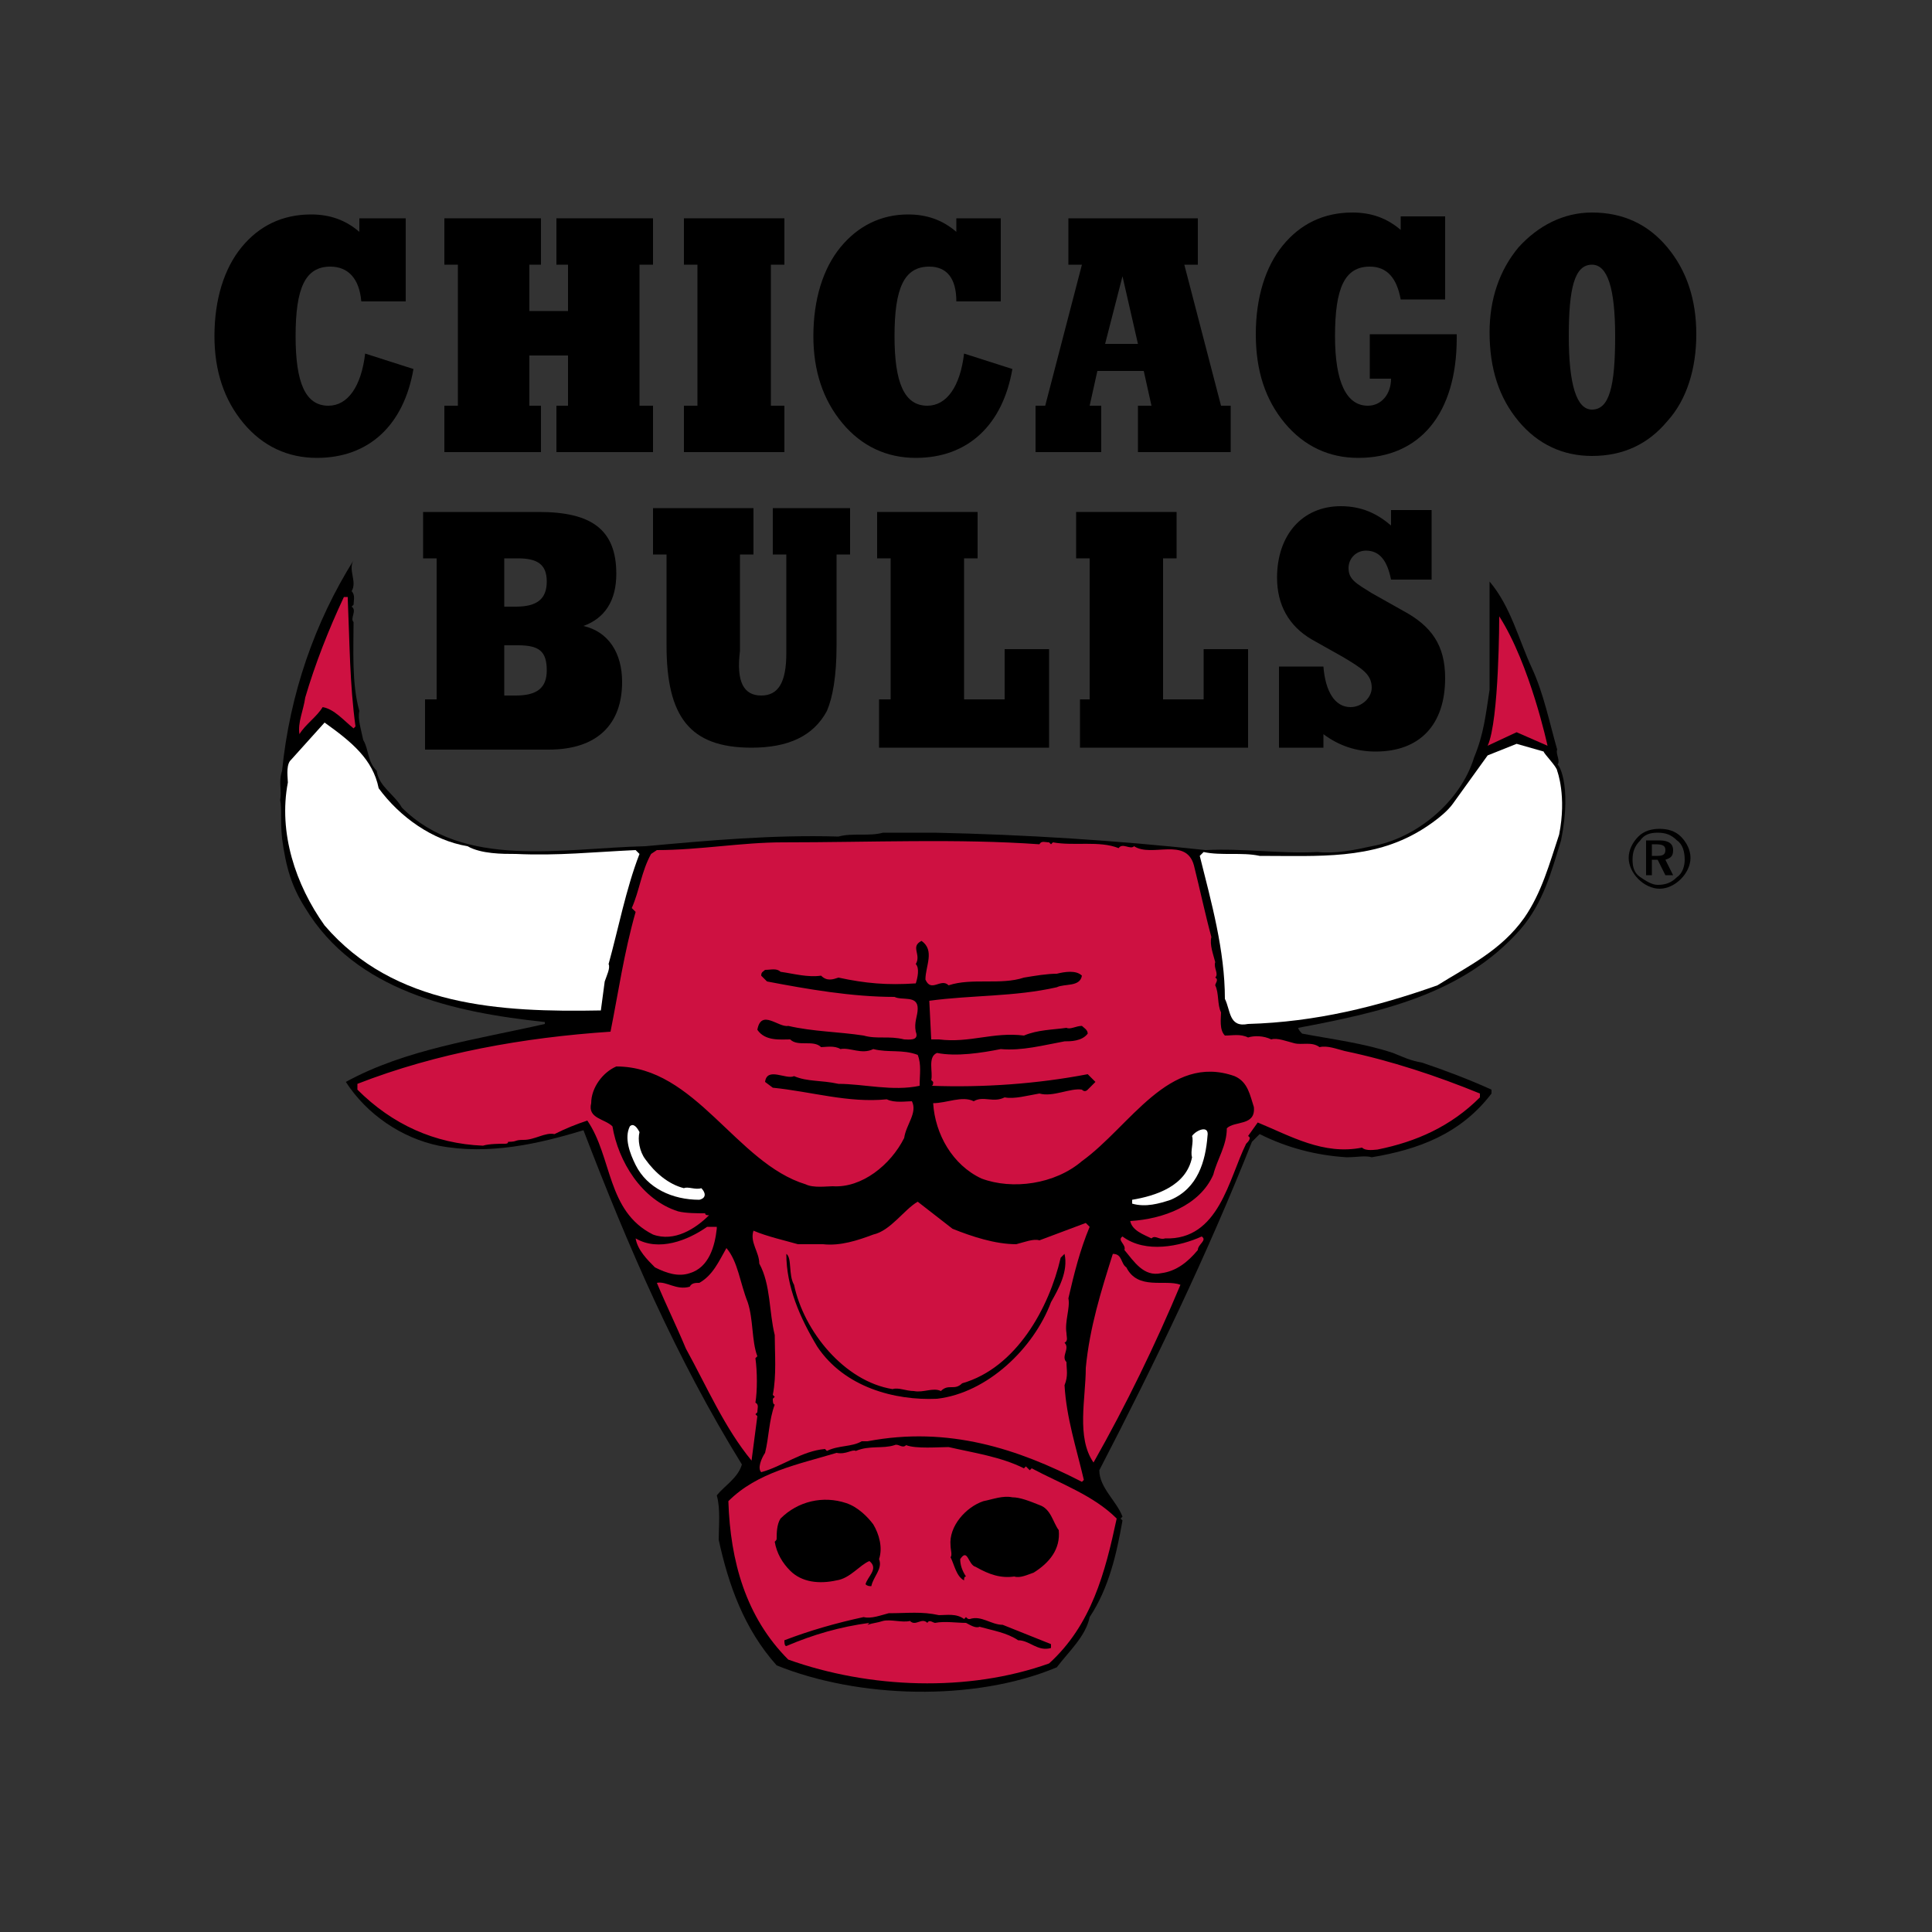 <?xml version="1.0" encoding="utf-8"?>
<!-- Generator: Adobe Illustrator 19.1.0, SVG Export Plug-In . SVG Version: 6.00 Build 0)  -->
<svg version="1.1" id="Layer_1" xmlns="http://www.w3.org/2000/svg" xmlns:xlink="http://www.w3.org/1999/xlink" x="0px" y="0px"
	 viewBox="0 0 100 100" style="enable-background:new 0 0 100 100;" xml:space="preserve">
<rect x="0" y="0" width="100" height="100" fill="#333333" stroke="none"/>
<style type="text/css">
	.st0{fill:#FFFFFF;}
	.st1{fill:#CE1141;}
</style>
<g>
	<path d="M80.8,43.5c-0.5,1.6-0.9,3.2-2.1,4.6c-3,3.4-7.3,4.3-11.5,5.1c0,0.1,0.1,0.2,0.2,0.3c1.6,0.3,3.2,0.5,4.7,1
		c0.5,0.2,0.9,0.4,1.5,0.5c1.2,0.4,2.5,0.9,3.6,1.4v0.2c-1.6,2.1-3.8,2.9-6.2,3.3c-0.3-0.1-0.8,0-1.3,0c-1.6-0.1-3.1-0.5-4.5-1.2
		l-0.4,0.4c-2.3,5.8-5,11.4-7.9,17c0,0.9,0.9,1.6,1.2,2.4L58,78.6l0.1,0.1c-0.3,1.7-0.7,3.5-1.7,5c-0.2,1-1.1,1.8-1.7,2.6
		c-4.3,1.8-10.3,1.6-14.5-0.1c-1.7-1.9-2.5-4.2-3-6.5c0-0.7,0.1-1.6-0.1-2.3c0.4-0.5,1.1-0.9,1.3-1.6c-3.4-5.5-5.9-11.3-8.2-17.3
		c-2.3,0.7-4.9,1.3-7.5,0.8c-1.9-0.4-3.7-1.6-4.8-3.3c3.1-1.7,6.8-2.2,10.3-3v-0.1c-4.7-0.5-9.8-1.6-12.4-5.9
		c-0.7-1.1-1-2.1-1.2-3.6c-0.1-1,0-1.5-0.1-2c0.1-0.5-0.1-0.9,0.1-1.5c0.4-4,1.7-7.7,3.7-10.9c-0.3,0.5,0.2,1.1-0.1,1.6
		c0.2,0.2,0.1,0.5,0.1,0.7l-0.1,0.1c0.3,0.2-0.1,0.6,0.1,0.8c0,1.4-0.1,3.2,0.3,4.6c-0.1,0.4,0.1,1,0.2,1.5c0.3,0.5,0.2,1.1,0.7,1.6
		c0.1,0.8,0.9,1.2,1.3,1.9c3.2,3.2,8.3,2.1,12.6,2c3.3-0.3,6.6-0.6,10-0.5c0.7-0.2,1.6,0,2.3-0.2c1,0,1.8,0,2.7,0
		c4.7,0.1,9.4,0.4,14,0.9c2-0.1,3.8,0.2,5.8,0.1c0.9,0.1,1.9-0.1,2.8-0.3c2.3-0.4,4.6-2.3,5.3-4.6c0.5-1.2,0.6-2.2,0.8-3.5
		c0-1.9,0-3.6,0-5.6c1.1,1.3,1.5,3,2.2,4.5c0.6,1.3,0.9,2.8,1.3,4.2c-0.1,0.2,0.2,0.6,0,0.8C80.6,39.4,81.4,40.5,80.8,43.5z"/>
	<path class="st0" d="M19.6,40.8c1.1,1.5,2.8,2.7,4.6,3c0.7,0.4,1.8,0.4,2.5,0.4c2.2,0.1,4-0.1,6.2-0.2l0.2,0.2
		c-0.7,1.8-1.1,3.9-1.6,5.7c0.1,0.2-0.1,0.6-0.2,0.9l-0.2,1.5c-5.2,0.1-10.7-0.2-14.3-4.4c-1.5-2.1-2.4-4.8-1.9-7.4
		c0-0.2-0.1-0.8,0.1-1.1l1.8-2C18.2,38.4,19.3,39.3,19.6,40.8z"/>
	<path class="st0" d="M33.1,58.6c-0.1,0.4,0,1,0.3,1.4c0.5,0.7,1.2,1.3,2,1.5c0.2-0.1,0.6,0.1,0.9,0c0.2,0.2,0.3,0.5-0.1,0.6
		c-1.4,0-2.7-0.6-3.3-1.8c-0.3-0.6-0.6-1.4-0.3-2C32.8,58.1,33,58.4,33.1,58.6z"/>
	<path class="st0" d="M62.5,58.8c-0.1,1.3-0.5,2.7-1.9,3.3c-0.6,0.2-1.3,0.4-2,0.2v-0.2c1.2-0.2,2.8-0.7,3.1-2.2
		c-0.1-0.3,0.1-0.8,0-1.1C61.9,58.5,62.6,58.2,62.5,58.8z"/>
	<path d="M17.1,13.8c-1.3,0-1.8,1.1-1.8,3.6c0,2.4,0.5,3.6,1.7,3.6c1,0,1.7-1,1.9-2.7l2.5,0.8c-0.5,2.9-2.3,4.6-5,4.6
		c-1.5,0-2.8-0.6-3.8-1.8c-1-1.2-1.5-2.7-1.5-4.5c0-1.9,0.5-3.5,1.4-4.6c0.9-1.1,2.1-1.7,3.6-1.7c1,0,1.8,0.3,2.5,0.9v-0.7H21v4.3
		h-2.3C18.6,14.4,18,13.8,17.1,13.8z"/>
	<path d="M23,21h0.7v-7.3H23v-2.4h5v2.4h-0.6v2.4h2v-2.4h-0.6v-2.4h5v2.4h-0.7V21h0.7v2.4h-5V21h0.6v-2.6h-2V21H28v2.4h-5V21z"/>
	<path d="M35.4,21h0.7v-7.3h-0.7v-2.4h5.2v2.4h-0.7V21h0.7v2.4h-5.2V21z"/>
	<path d="M48.1,13.8c-1.3,0-1.8,1.1-1.8,3.6c0,2.4,0.5,3.6,1.7,3.6c1,0,1.7-1,1.9-2.7l2.5,0.8c-0.5,2.9-2.3,4.6-5,4.6
		c-1.5,0-2.8-0.6-3.8-1.8c-1-1.2-1.5-2.7-1.5-4.5c0-1.9,0.5-3.5,1.4-4.6c0.9-1.1,2.1-1.7,3.5-1.7c1,0,1.8,0.3,2.5,0.9v-0.7h2.3v4.3
		h-2.3C49.5,14.4,49,13.8,48.1,13.8z"/>
	<path d="M57,21v2.4h-3.4V21h0.5l1.9-7.3h-0.7v-2.4H62v2.4h-0.7l1.9,7.3h0.5v2.4h-4.8V21h0.7l-0.4-1.8h-2.4L56.4,21H57z M58.9,17.8
		l-0.8-3.5l-0.9,3.5H58.9z"/>
	<path d="M70.9,13.8c-1.3,0-1.8,1.1-1.8,3.6c0,2.4,0.6,3.6,1.7,3.6c0.7,0,1.2-0.6,1.2-1.4h-1.1v-2.3h4.5c0,0.1,0,0.1,0,0.2
		c0,3.9-1.9,6.2-5.1,6.2c-1.5,0-2.8-0.6-3.8-1.8c-1-1.2-1.5-2.7-1.5-4.6c0-1.9,0.5-3.5,1.4-4.6c0.9-1.1,2.1-1.7,3.6-1.7
		c1,0,1.8,0.3,2.5,0.9v-0.7h2.3v4.3h-2.3C72.3,14.4,71.8,13.8,70.9,13.8z"/>
	<path d="M78.6,12.8c1-1.1,2.3-1.8,3.8-1.8c1.6,0,2.9,0.6,3.9,1.8c1,1.2,1.5,2.7,1.5,4.5c0,1.8-0.5,3.4-1.5,4.5
		c-1,1.2-2.3,1.8-3.9,1.8c-1.5,0-2.8-0.6-3.8-1.8c-1-1.2-1.5-2.7-1.5-4.6C77.1,15.5,77.6,14,78.6,12.8z M83.6,17.4
		c0-2.5-0.4-3.7-1.2-3.7c-0.9,0-1.2,1.2-1.2,3.7c0,2.5,0.4,3.8,1.2,3.8C83.3,21.2,83.6,20,83.6,17.4z"/>
	<path d="M21.9,36.2h0.7v-7.3h-0.7v-2.4h6c2.7,0,4,0.9,4,3.2c0,1.4-0.6,2.3-1.7,2.7c1.3,0.3,2,1.4,2,2.9c0,2.2-1.3,3.5-3.8,3.5h-6.4
		V36.2z M26.7,36c1.1,0,1.6-0.4,1.6-1.3c0-1-0.4-1.3-1.5-1.3h-0.7V36H26.7z M26.7,31.4c1.1,0,1.6-0.4,1.6-1.3c0-0.9-0.5-1.2-1.5-1.2
		h-0.7v2.5H26.7z"/>
	<path d="M39.4,36c0.9,0,1.3-0.7,1.3-2.2v-5.1H40v-2.4h4v2.4h-0.7v4.7c0,1.6-0.2,2.7-0.5,3.4c-0.7,1.3-2,1.9-3.9,1.9
		c-3.2,0-4.4-1.6-4.4-5.3v-4.7h-0.7v-2.4h5.2v2.4h-0.7v5C38.1,35.3,38.5,36,39.4,36z"/>
	<path d="M45.4,36.2h0.7v-7.3h-0.7v-2.4h5.2v2.4h-0.7v7.3h2.1v-2.6h2.3v5.1h-8.8V36.2z"/>
	<path d="M55.7,36.2h0.7v-7.3h-0.7v-2.4h5.2v2.4h-0.7v7.3h2.1v-2.6h2.3v5.1h-8.7V36.2z"/>
	<path d="M66.2,34.5h2.3c0.1,1.3,0.6,2.1,1.4,2.1c0.6,0,1.1-0.5,1.1-1c0-0.7-0.5-1-1.5-1.6l-1.6-0.9c-1.2-0.7-1.8-1.8-1.8-3.2
		c0-2.2,1.3-3.7,3.3-3.7c1.1,0,1.9,0.4,2.6,1v-0.8h2.1V30H72c-0.2-1-0.6-1.5-1.3-1.5c-0.5,0-0.9,0.4-0.9,0.9c0,0.6,0.4,0.8,1.2,1.3
		l1.6,0.9c1.5,0.8,2.2,1.8,2.2,3.5c0,2.4-1.3,3.8-3.6,3.8c-1,0-1.9-0.3-2.7-0.9v0.7h-2.3V34.5z"/>
	<path d="M87,43.3c0.3,0.3,0.5,0.7,0.5,1.1c0,0.4-0.2,0.8-0.5,1.1c-0.3,0.3-0.7,0.5-1.1,0.5c-0.4,0-0.8-0.2-1.1-0.5
		c-0.3-0.3-0.5-0.7-0.5-1.1c0-0.4,0.2-0.8,0.5-1.1c0.3-0.3,0.7-0.4,1.1-0.4C86.3,42.9,86.7,43,87,43.3z M86.8,43.5
		c-0.3-0.3-0.6-0.4-1-0.4c-0.4,0-0.7,0.1-0.9,0.4c-0.3,0.3-0.4,0.6-0.4,1c0,0.4,0.1,0.7,0.4,0.9s0.6,0.4,0.9,0.4
		c0.4,0,0.7-0.1,1-0.4c0.3-0.2,0.4-0.6,0.4-0.9C87.2,44.1,87.1,43.7,86.8,43.5z M86.6,44c0,0.3-0.1,0.4-0.4,0.5l0.4,0.8h-0.4
		l-0.4-0.8h-0.3v0.8h-0.3v-1.8h0.7C86.4,43.5,86.6,43.7,86.6,44z M85.5,43.7v0.6h0.3c0.3,0,0.4-0.1,0.4-0.3c0-0.2-0.1-0.3-0.5-0.3
		H85.5z"/>
	<path class="st0" d="M80.6,39.9c0,0,0.5,1.3,0.1,3.3c-0.5,1.5-0.9,3-1.8,4.3c-1.2,1.7-2.9,2.5-4.5,3.5c-3.1,1.1-6.3,1.9-9.8,2
		c-1,0.2-0.9-0.7-1.2-1.3c0-2.5-0.7-5-1.3-7.4l0.2-0.2c0.9,0.2,2,0,2.9,0.2c3.1,0,5.8,0.2,8.3-1.3c0,0,1.2-0.7,1.7-1.4
		c0.5-0.7,1.8-2.5,1.8-2.5l1.5-0.6l1.4,0.4C79.9,39,80.6,39.7,80.6,39.9z"/>
	<g>
		<path class="st1" d="M18,31c0.1,2.3,0.1,4.4,0.4,6.6l-0.1,0.1c-0.5-0.4-1-1-1.6-1.1c-0.3,0.5-0.9,0.9-1.2,1.4
			c-0.1-0.6,0.2-1.2,0.3-1.9c0.5-1.7,1.2-3.5,2-5.2H18z"/>
		<path class="st1" d="M53.8,43.7c0.1-0.2,0.3-0.1,0.5-0.1l0.1,0.1l0.1-0.1c1.1,0.2,2.4-0.1,3.4,0.3c0.2-0.3,0.6,0.1,0.8-0.1
			c0.9,0.6,2.7-0.5,3.1,1c0.3,1.2,0.6,2.6,0.9,3.7c-0.1,0.4,0.1,0.9,0.2,1.3c-0.1,0.3,0.2,0.6,0,0.8c0.2,0.1,0,0.3,0,0.4
			c0.2,0.4,0.1,1,0.3,1.4c0,0.3-0.1,0.9,0.2,1.2c0.4,0,0.8-0.1,1.2,0.1c0.3-0.1,0.8-0.1,1.2,0.1c0.3-0.1,0.8,0.1,1.2,0.2
			c0.4,0.1,0.9-0.1,1.3,0.2c0.4-0.1,0.9,0.1,1.3,0.2c2.4,0.5,4.8,1.3,7,2.2v0.2c-1.5,1.5-3.3,2.3-5.3,2.7c-0.1,0-0.6,0.1-0.8-0.1
			c-2,0.4-3.7-0.6-5.4-1.3l-0.5,0.7c0.2,0.1,0,0.3-0.1,0.4c-0.9,1.8-1.4,5-4.2,4.9c-0.3,0.1-0.5-0.2-0.7,0c-0.4-0.2-1-0.4-1.1-0.9
			c1.7-0.1,3.6-0.8,4.3-2.4c0.2-0.8,0.7-1.5,0.7-2.4c0.4-0.4,1.5-0.1,1.4-1.1c-0.2-0.6-0.3-1.3-1-1.6c-3.4-1.2-5.4,2.6-7.9,4.4
			c-1.4,1.2-3.6,1.5-5.2,0.9c-1.5-0.7-2.4-2.3-2.5-3.9c0.7,0,1.5-0.4,2.1-0.1c0.5-0.3,1,0.1,1.6-0.2c0.5,0.1,1.2-0.1,1.8-0.2
			c0.7,0.2,1.6-0.3,2.2-0.2c0.1,0.1,0.2,0.1,0.3,0l0.4-0.4l-0.4-0.4c-2.6,0.5-5.4,0.7-8.1,0.6c0.1,0,0.1-0.1,0.1-0.2l-0.1-0.1
			c0.1-0.4-0.2-1.2,0.3-1.4c1,0.2,2.3,0,3.3-0.2c1.1,0.1,2.2-0.2,3.3-0.4c0.3,0,0.9,0,1.2-0.4c0-0.2-0.2-0.3-0.3-0.4
			c-0.3,0-0.6,0.2-0.8,0.1c-0.7,0.1-1.5,0.1-2.2,0.4c-1.6-0.2-2.8,0.4-4.4,0.2h-0.4l-0.1-2c2.2-0.3,4.4-0.2,6.6-0.7
			c0.4-0.2,1.2,0,1.3-0.6c-0.3-0.3-0.9-0.2-1.3-0.1c-0.5,0-1.1,0.1-1.7,0.2c-1.2,0.4-2.7,0-3.9,0.4c-0.4-0.4-0.9,0.4-1.2-0.3
			c0-0.7,0.5-1.5-0.2-2c-0.6,0.3,0,0.7-0.3,1.2c0.2,0.2,0.1,0.7,0,1c-1.5,0.1-2.6,0-4-0.3c-0.3,0.1-0.6,0.2-0.9-0.1
			c-0.7,0.1-1.4-0.1-2.1-0.2c-0.2-0.2-0.5-0.1-0.8-0.1c-0.1,0.1-0.2,0.1-0.2,0.3l0.3,0.3c2.1,0.4,4.4,0.8,6.6,0.8
			c0.4,0.2,1.2-0.1,1.2,0.6c0,0.4-0.2,0.7-0.1,1.2c0.2,0.5-0.4,0.4-0.6,0.4c-0.8-0.2-1.4,0-2.1-0.2c-1.3-0.2-2.6-0.2-3.9-0.5
			c-0.5,0.1-1.4-0.9-1.6,0.2c0.4,0.6,1.2,0.5,1.7,0.5c0.4,0.4,1.2,0,1.6,0.4c0.2,0,0.7-0.1,1,0.1c0.5-0.1,1.1,0.3,1.7,0
			c0.8,0.2,1.5,0,2.3,0.3c0.2,0.5,0.1,1,0.1,1.6c-1.4,0.3-2.9-0.1-4.2-0.1c-0.9-0.2-1.6-0.1-2.3-0.4c-0.4,0.2-1.4-0.5-1.5,0.3
			l0.4,0.3c2,0.2,3.9,0.8,5.9,0.6c0.4,0.2,1,0.1,1.3,0.1c0.3,0.6-0.3,1.2-0.4,1.9c-0.7,1.4-2.2,2.6-3.7,2.5c-0.3,0-1,0.1-1.4-0.1
			c-3.6-1.1-5.7-6.1-9.8-6.1c-0.7,0.3-1.3,1.1-1.3,1.9c-0.2,0.8,0.7,0.8,1.1,1.2c0.3,1.8,1.5,3.8,3.4,4.4c0.4,0.1,1,0.1,1.4,0.1
			c0,0.1,0.1,0.1,0.2,0.1c-0.7,0.7-1.8,1.4-2.9,1c-2.4-1.2-2.1-4-3.4-5.9c-0.6,0.2-1.1,0.4-1.7,0.7c-0.5-0.1-1,0.3-1.6,0.3
			c-0.5,0-0.3,0.1-0.8,0.1c0,0.1-0.1,0.1-0.2,0.1c-0.2,0-0.8,0-1.1,0.1c-2.5-0.1-4.7-1.1-6.5-2.9v-0.3c4.1-1.6,8.6-2.4,13.1-2.7
			c0.4-2,0.7-4.1,1.3-6.2L32.7,47c0.4-0.9,0.5-1.9,1-2.8l0.3-0.2c2.2,0,4.4-0.4,6.5-0.4C45.1,43.6,49.6,43.4,53.8,43.7z"/>
		<path class="st1" d="M49.3,63.6c1,0.4,2.2,0.8,3.3,0.8c0.4-0.1,0.9-0.3,1.2-0.2l2.4-0.9l0.2,0.2c-0.5,1.2-0.8,2.4-1.1,3.7
			c0.1,0.5-0.2,1.2-0.1,1.8c0,0.2,0.1,0.4-0.1,0.5c0.3,0.3-0.2,0.7,0.1,1c0,0.4,0.1,0.7-0.1,1.2c0.1,1.7,0.6,3.2,1,4.9l-0.1,0.1
			c-3.3-1.7-6.9-2.9-11.1-2.1l-0.3,0c-0.5,0.3-1.2,0.2-1.8,0.5l-0.1-0.1c-1.2,0.1-2.2,0.9-3.3,1.2c-0.2-0.2,0-0.7,0.2-1
			c0.2-0.8,0.2-1.7,0.5-2.5c-0.1,0-0.1-0.2-0.1-0.3l0.1-0.1l-0.1-0.1c0.2-1,0.1-2.2,0.1-3.1c-0.3-1.2-0.2-2.6-0.8-3.7
			c0-0.6-0.5-1.1-0.3-1.7c0.7,0.3,1.6,0.5,2.3,0.7c0.3,0,1,0,1.3,0c0.9,0.1,1.8-0.2,2.6-0.5c0.9-0.2,1.6-1.3,2.3-1.7L49.3,63.6z"/>
		<path class="st1" d="M37.1,63.6c-0.1,0.9-0.4,2-1.4,2.3c-0.6,0.2-1.2,0-1.8-0.3c-0.4-0.4-0.9-0.9-1-1.5c1.2,0.7,2.7,0.1,3.7-0.6
			H37.1z"/>
		<path class="st1" d="M62.2,64c0.3,0.2-0.2,0.4-0.2,0.7c-0.5,0.6-1.1,1.1-1.9,1.2c-0.9,0.2-1.4-0.6-1.9-1.2
			c0.1-0.3-0.4-0.5-0.1-0.7C59.3,64.9,61.1,64.5,62.2,64z"/>
		<path class="st1" d="M38.7,67.4c0.3,0.9,0.2,2,0.5,2.8l-0.1,0.1c0.1,0.7,0.1,1.7,0,2.3c0.2,0.1,0.1,0.3,0.1,0.5l-0.1,0.1l0.1,0.1
			l-0.3,2.3c-1.4-1.7-2.3-3.8-3.4-5.8c-0.5-1.2-1-2.2-1.5-3.4c0.5-0.1,1,0.4,1.7,0.2c0.1-0.2,0.3-0.2,0.5-0.2c0.7-0.4,1-1.1,1.4-1.8
			C38.2,65.3,38.3,66.4,38.7,67.4z"/>
		<path class="st1" d="M58.3,65.6c0.6,1.2,2,0.6,2.8,0.9c-1.3,3.1-2.8,6.2-4.5,9.2c-0.9-1.3-0.4-3.3-0.4-4.9c0.2-2.1,0.8-4,1.4-5.9
			C58.1,64.9,58,65.4,58.3,65.6z"/>
		<path class="st1" d="M46.9,74.8c0.5,0.2,1.7,0.1,2.2,0.1c1.3,0.3,2.7,0.5,3.9,1.1l0.1-0.1l0.2,0.2l0.1-0.1
			c1.5,0.8,3.2,1.4,4.4,2.6c-0.6,2.8-1.3,5.5-3.5,7.5c-4.2,1.5-9.3,1.3-13.5-0.2c-2.2-2.2-3-5.1-3.1-8.2c1.5-1.5,3.6-1.9,5.6-2.5
			c0.5,0.1,0.8-0.2,1-0.1c0.7-0.3,1.4-0.1,2-0.3C46.5,74.7,46.7,75,46.9,74.8z"/>
		<path class="st1" d="M77,38.6l1.5-0.7l1.6,0.7c0,0-0.9-4.2-2.5-6.7C77.6,31.9,77.6,37.3,77,38.6z"/>
	</g>
	<path d="M41.1,66.5c0.5,2.4,2.6,5,5.1,5.4c0.3-0.1,0.7,0.1,1.1,0.1c0.5,0.1,1-0.2,1.4,0c0.4-0.4,0.7,0,1.1-0.4
		c2.8-0.8,4.5-3.9,5.1-6.5l0.2-0.2c0.2,0.9-0.3,1.8-0.7,2.5c-0.9,2.4-3.3,4.7-5.9,5c-2.2,0.1-4.8-0.6-6.2-2.7
		c-0.9-1.5-1.6-3.1-1.6-4.8C41,65.1,40.8,66,41.1,66.5z"/>
	<path d="M52.4,77.5c0.4,0,0.9,0.2,1.4,0.4c0.6,0.2,0.7,0.9,1,1.3c0.1,1-0.5,1.7-1.3,2.2c-0.3,0.1-0.7,0.3-1,0.2
		c-0.7,0.1-1.3-0.1-2-0.5c-0.4-0.1-0.4-1-0.8-0.4c0,0.3,0.1,0.6,0.3,0.9c-0.1,0-0.1,0.1-0.1,0.2c-0.4-0.2-0.5-0.8-0.7-1.2
		c0.1-0.1,0-0.4,0-0.6c-0.1-1,0.8-2,1.7-2.3C51.4,77.6,51.9,77.4,52.4,77.5z"/>
	<path d="M45.2,78.9c0.3,0.5,0.5,1.2,0.3,1.8c0.2,0.5-0.3,0.9-0.4,1.4c-0.1,0-0.2,0-0.3-0.1c0.1-0.4,0.7-0.8,0.2-1.2
		c-0.5,0.2-1,0.9-1.7,1c-0.9,0.2-1.8,0.1-2.4-0.5c-0.4-0.4-0.7-0.9-0.8-1.5c0.1-0.1,0.1-0.1,0.1-0.2c0-0.2,0-0.7,0.2-1
		c0.9-0.9,2.2-1.2,3.4-0.8C44.4,78,44.9,78.5,45.2,78.9z"/>
	<path d="M48.6,83.6c0.4,0,0.9-0.1,1.3,0.2l0.1-0.1c0.1,0.1,0.1,0.1,0.2,0.1c0.6-0.2,1.1,0.3,1.7,0.3l2.5,1v0.2
		c-0.7,0.2-1.1-0.4-1.7-0.4c-0.6-0.4-1.3-0.5-2-0.7c-0.2,0.1-0.5-0.1-0.7-0.2c-0.5,0-1.1-0.1-1.6,0c-0.1,0-0.3-0.2-0.4,0
		c-0.3-0.3-0.6,0.2-0.9-0.1c-0.4,0.1-1-0.1-1.4,0c-0.3,0.1-0.5,0.1-0.8,0.2L45,84c-1.5,0.2-2.9,0.6-4.3,1.2c-0.1,0-0.1-0.2-0.1-0.3
		c1.3-0.5,2.7-0.9,4.1-1.2c0.4,0.1,0.9-0.1,1.3-0.2C47,83.5,47.7,83.4,48.6,83.6z"/>
</g>
</svg>
